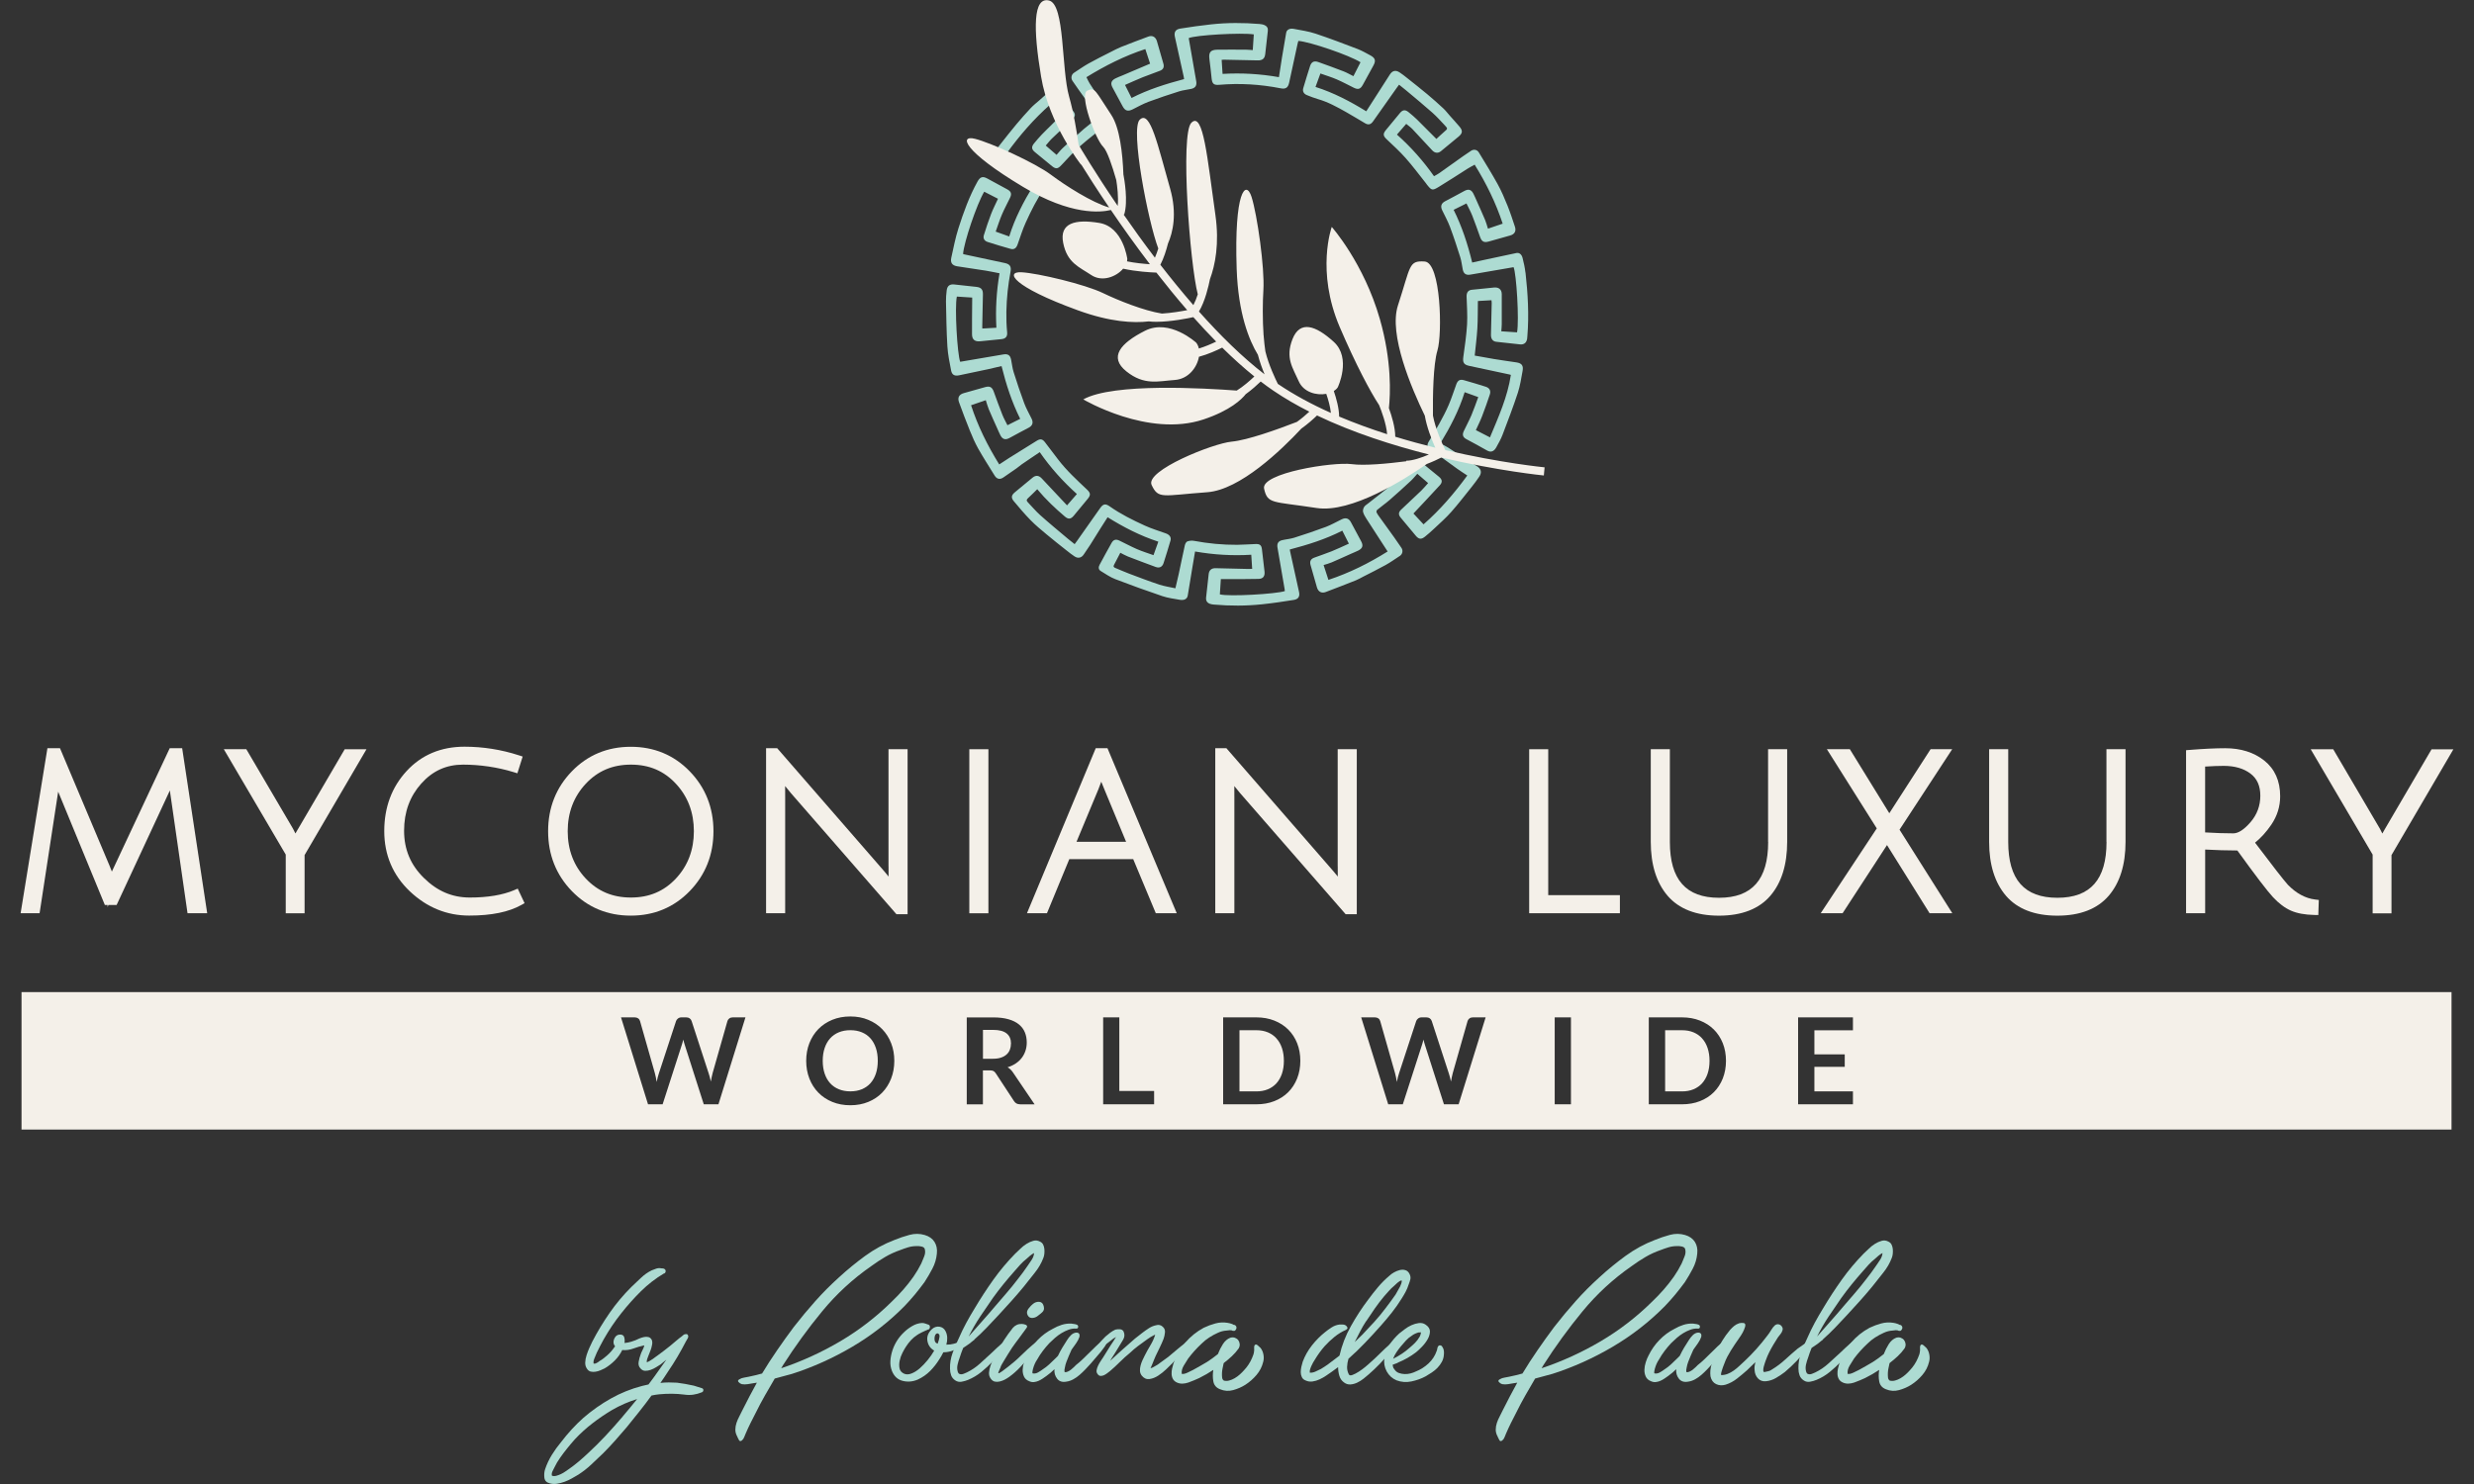 <?xml version="1.0" encoding="UTF-8"?>
<svg id="Objects" xmlns="http://www.w3.org/2000/svg" viewBox="0 0 600 360">
  <rect x="0" y="0" width="600" height="360" fill="#333333" stroke="none"/>
  <defs>
    <style>
      .cls-1 {
        fill: #f4f0e9;
      }

      .cls-2 {
        fill: #addbd2;
      }
    </style>
  </defs>
  <g>
    <path class="cls-2" d="m161.08,308.89c-2.04,1.2-3.92,2.65-5.62,4.33-1.7,1.68-3.3,3.47-4.78,5.35-.8,1-1.55,2.02-2.25,3.07-.7,1.04-1.37,2.13-2.01,3.25-.32.56-.61,1.1-.87,1.62-.26.52-.53,1.06-.81,1.62-.12.32-.3.75-.54,1.29s-.32.99-.24,1.35c.2.08.46.03.78-.15.32-.18.54-.33.66-.45.36-.2.69-.42.99-.66.3-.24.59-.48.87-.72.72-.64,1.3-1.3,1.74-1.98l.18-.18c-.2-.28-.32-.52-.36-.72-.08-.44,0-.9.27-1.38.26-.48.65-.74,1.17-.78.6-.04.97.16,1.11.6.14.44.17.92.09,1.44.52-.04,1.05-.14,1.59-.3.54-.16.89-.28,1.05-.36.24-.12.55-.26.93-.42.38-.16.76-.28,1.14-.36.38-.08.74-.08,1.08,0,.34.08.61.3.81.66.16.4.18.84.06,1.32-.08.44-.19.84-.33,1.2-.14.36-.29.74-.45,1.14-.08.24-.19.53-.33.87-.14.34-.19.65-.15.93.16-.04.38-.14.66-.3.28-.16.55-.33.81-.51.26-.18.49-.35.69-.51.2-.16.34-.26.42-.3.52-.36,1.03-.74,1.53-1.14.5-.4,1.01-.8,1.53-1.2l2.22-1.86c.2-.12.39-.26.57-.42.18-.16.37-.32.57-.48.2-.08.4-.12.6-.12s.34.12.42.36c.08.2.04.44-.12.72-.16.28-.3.52-.42.72-.64,1.24-1.32,2.48-2.04,3.7-.72,1.22-1.48,2.42-2.28,3.58-.64,1-1.26,1.92-1.86,2.77.68-.08,1.35-.12,2.01-.12s1.33.02,2.01.06c1.28.16,2.65.4,4.09.72.32.12.64.22.96.3.32.08.64.18.96.3.28.08.41.25.39.51-.02.26-.15.43-.39.51-.68.28-1.37.47-2.07.57-.7.1-1.45.09-2.25-.03-1.88-.24-3.89-.26-6.01-.06-.32.04-.63.08-.93.12-.3.04-.61.1-.93.18-.96,1.32-1.94,2.62-2.95,3.88-1,1.26-2.02,2.54-3.07,3.82-.92,1.08-1.85,2.15-2.8,3.22-.94,1.06-1.91,2.09-2.92,3.1-.96.92-1.92,1.83-2.89,2.74s-2,1.71-3.13,2.44c-.48.28-1,.58-1.56.9-.56.32-1.14.59-1.74.81-.6.22-1.21.38-1.83.48-.62.1-1.21.07-1.77-.09-.8-.2-1.24-.67-1.32-1.41-.08-.74-.02-1.41.18-2.01.4-1.2.94-2.36,1.62-3.46.68-1.1,1.42-2.13,2.23-3.1,1.68-2.21,3.49-4.17,5.41-5.89,2.08-1.8,4.32-3.38,6.71-4.72,2.38-1.34,4.9-2.35,7.55-3.04l1.56-.36,1.38-1.86,2.95-4.15-1.38,1.14c-.32.2-.69.43-1.11.69-.42.26-.85.47-1.29.63-.44.16-.88.24-1.32.24s-.82-.18-1.14-.54c-.44-.44-.6-.99-.48-1.65s.28-1.25.48-1.77c.08-.28.23-.63.45-1.05.22-.42.37-.81.45-1.17-.92.2-1.81.46-2.68.78-.86.32-1.75.44-2.68.36-.44.92-1.04,1.76-1.8,2.53-.76.76-1.58,1.4-2.47,1.92-.32.16-.67.32-1.05.48-.38.16-.77.27-1.17.33-.4.06-.78.05-1.14-.03-.36-.08-.66-.3-.9-.66-.32-.44-.47-.95-.45-1.53.02-.58.13-1.18.33-1.8.2-.62.43-1.22.69-1.8.26-.58.49-1.07.69-1.47,1.24-2.41,2.65-4.73,4.21-6.98,1.56-2.25,3.31-4.33,5.23-6.25.72-.68,1.5-1.42,2.34-2.22.84-.8,1.72-1.42,2.65-1.86.36-.16.73-.3,1.11-.42.38-.12.79-.14,1.23-.06.12,0,.25,0,.39.03.14.02.27.07.39.15.2.16.28.36.24.6-.04.24-.16.4-.36.48Zm-10.04,34.7c.56-.68,1.14-1.37,1.74-2.07.6-.7,1.18-1.41,1.74-2.13-2.09.64-4.11,1.52-6.07,2.65-1.68,1-3.28,2.09-4.78,3.25-1.5,1.16-2.92,2.44-4.24,3.85-.64.72-1.26,1.45-1.86,2.2-.6.74-1.18,1.51-1.74,2.31-.52.72-1,1.54-1.44,2.47-.12.2-.26.48-.42.84-.16.36-.2.7-.12,1.02.32.12.67.13,1.05.03.38-.1.76-.24,1.14-.42.38-.18.74-.39,1.08-.63.34-.24.63-.44.87-.6.8-.56,1.58-1.16,2.34-1.8.76-.64,1.5-1.3,2.22-1.98,1.52-1.4,2.98-2.85,4.36-4.33,1.38-1.48,2.76-3.03,4.12-4.63Z"/>
    <path class="cls-2" d="m178.82,348.52c-.32-.56-.48-1.12-.48-1.68s.09-1.11.27-1.65.41-1.07.69-1.59c.28-.52.54-1.04.78-1.56.56-1.12,1.13-2.23,1.71-3.34.58-1.1,1.17-2.19,1.77-3.28l-.78.12c-.48.08-.96.16-1.44.24-.48.08-.96.08-1.44,0-.28-.08-.54-.25-.78-.51-.24-.26-.16-.49.24-.69.32-.2.69-.33,1.11-.39.42-.06.79-.13,1.11-.21.56-.12,1.1-.24,1.62-.36.52-.12,1.06-.26,1.62-.42,1.16-1.92,2.38-3.82,3.67-5.68,1.28-1.86,2.62-3.74,4.03-5.62,1.68-2.16,3.42-4.25,5.2-6.25,1.78-2,3.7-3.93,5.74-5.77,2-1.84,4.12-3.58,6.34-5.2,2.23-1.62,4.6-2.92,7.13-3.88,1.16-.48,2.38-.89,3.64-1.23,1.26-.34,2.5-.33,3.7.03,1.08.32,1.87.88,2.37,1.68.5.8.69,1.74.57,2.83-.12,1.28-.48,2.5-1.08,3.64-.6,1.14-1.24,2.24-1.92,3.28-.76,1.04-1.54,2.04-2.34,3.01-.8.96-1.64,1.9-2.53,2.83-3.77,3.81-7.98,7.09-12.63,9.83-4.65,2.75-9.52,4.94-14.61,6.58l-4.21,1.14c-.8,1.36-1.59,2.73-2.37,4.09-.78,1.36-1.51,2.75-2.2,4.15-.44.84-.87,1.68-1.29,2.53s-.81,1.68-1.17,2.53c-.12.24-.24.53-.36.87-.12.34-.3.61-.54.81-.32.28-.57.26-.75-.06-.18-.32-.31-.58-.39-.78Zm11.06-17.32c-.12.16-.26.4-.42.72,5.01-1.68,9.79-3.87,14.34-6.55,4.55-2.69,8.73-5.91,12.54-9.68.96-.92,1.87-1.87,2.74-2.86.86-.98,1.67-2.01,2.44-3.1.36-.52.7-1.05,1.02-1.59.32-.54.62-1.09.9-1.65.2-.48.43-1.04.69-1.68.26-.64.31-1.24.15-1.8-.08-.32-.36-.53-.84-.63-.48-.1-.88-.13-1.2-.09-.68,0-1.35.1-2.02.3-.66.2-1.29.42-1.89.66-1.28.44-2.51,1-3.67,1.68-1.16.68-2.29,1.42-3.37,2.22-4.45,3.09-8.41,6.73-11.88,10.94-3.47,4.21-6.64,8.58-9.53,13.11Z"/>
    <path class="cls-2" d="m224.94,322.6s-.19.06-.45.18c-.26.12-.54.25-.84.39-.3.14-.57.28-.81.42-.24.14-.38.23-.42.27-.56.36-1.06.78-1.5,1.26-.44.48-.84,1-1.2,1.56-.24.36-.52.85-.84,1.47-.32.62-.55,1.26-.69,1.93-.14.66-.15,1.28-.03,1.86.12.58.48,1.01,1.08,1.29.52.24,1.12.23,1.8-.03.68-.26,1.35-.68,2.02-1.26.66-.58,1.3-1.25,1.92-2.01.62-.76,1.15-1.52,1.59-2.29-.92-.52-1.47-1.3-1.65-2.34-.18-1.04.17-1.98,1.05-2.83.56-.52,1.18-.73,1.86-.63.68.1,1.18.47,1.5,1.11.24.48.37,1,.39,1.56.02.56-.05,1.12-.21,1.68h.18c.56,0,1.1-.07,1.62-.21.52-.14,1.04-.31,1.56-.51.08-.04.19-.1.33-.18.14-.08.27-.12.39-.12.28-.12.39-.05.33.21-.06.26-.13.43-.21.51-.64.68-1.39,1.21-2.25,1.59s-1.75.57-2.68.57c-.16.32-.32.62-.48.9-.16.28-.32.54-.48.78-.64,1.04-1.39,1.99-2.25,2.86-.86.86-1.85,1.55-2.98,2.07-1.2.52-2.42.63-3.64.33-1.22-.3-2.09-1.09-2.62-2.38-.32-.8-.45-1.63-.39-2.5.06-.86.23-1.71.51-2.56.28-.84.66-1.63,1.14-2.38.48-.74,1.02-1.39,1.62-1.95.56-.56,1.23-1.07,2.01-1.53.78-.46,1.57-.71,2.38-.75.28,0,.53.04.75.12.22.08.45.16.69.24.36.08.52.31.48.69s-.24.57-.6.57Zm1.86,2.89c.08.2.28.36.6.48.24-.64.39-1.19.45-1.65.06-.46-.09-.75-.45-.87-.2,0-.36.08-.48.24-.12.16-.2.36-.24.6-.04.24-.05.47-.03.69.02.22.07.39.15.51Z"/>
    <path class="cls-2" d="m236.36,324.95c-.88.76-1.8,1.44-2.77,2.04-.16.4-.31.79-.45,1.17-.14.38-.27.77-.39,1.17-.2.52-.37,1.08-.51,1.68-.14.6-.13,1.18.03,1.74.08.28.21.46.39.54.18.08.37.11.57.09.2-.02.41-.08.63-.18.22-.1.43-.19.63-.27,1.16-.56,2.22-1.28,3.19-2.16.96-.88,1.9-1.74,2.83-2.59.4-.4.8-.78,1.2-1.14.4-.36.8-.72,1.2-1.08.08-.04.21-.14.39-.3.18-.16.35-.28.51-.36.16-.08.29-.11.39-.09.1.02.13.17.09.45-.08.32-.25.66-.51,1.02-.26.36-.49.66-.69.9-.72.96-1.5,1.86-2.35,2.71-.84.88-1.75,1.72-2.74,2.53-.98.8-2.06,1.44-3.22,1.92-.48.2-1,.35-1.56.45-.56.1-1.08,0-1.56-.33-.48-.32-.81-.73-.99-1.23s-.27-1.03-.27-1.59c-.04-1.28.17-2.56.63-3.85.46-1.28.97-2.48,1.53-3.61.56-1.28,1.16-2.52,1.8-3.7.64-1.18,1.32-2.35,2.04-3.52,1.4-2.36,2.91-4.67,4.51-6.92,1.6-2.24,3.37-4.35,5.29-6.31.36-.32.77-.71,1.23-1.17s.96-.86,1.5-1.2c.54-.34,1.09-.59,1.65-.75.56-.16,1.1-.1,1.62.18.36.16.62.4.78.72.16.32.26.67.3,1.05.04.38.04.77,0,1.17-.04.4-.12.74-.24,1.02-.48,1.28-1.18,2.49-2.11,3.64-.92,1.14-1.8,2.25-2.65,3.34-.96,1.16-1.94,2.31-2.95,3.43-1,1.12-2.02,2.25-3.07,3.37-.96,1.04-1.93,2.07-2.92,3.1-.98,1.02-1.99,1.99-3.04,2.92Zm4.45-10.1c-1.04,1.48-2.07,3-3.1,4.54-1.02,1.54-1.95,3.16-2.8,4.84,1.04-1.2,2.09-2.39,3.16-3.58,1.06-1.18,2.11-2.39,3.16-3.64.92-1.08,1.85-2.16,2.8-3.25.94-1.08,1.85-2.21,2.74-3.37.44-.56.87-1.12,1.29-1.68.42-.56.83-1.14,1.23-1.74.28-.4.59-.86.93-1.38.34-.52.53-1.06.57-1.62-.32.16-.65.38-.99.66-.34.28-.61.52-.81.72-.56.44-1.07.91-1.53,1.41-.46.5-.93,1.03-1.41,1.59-.92,1.04-1.82,2.1-2.71,3.19s-1.72,2.19-2.53,3.31Z"/>
    <path class="cls-2" d="m248.93,322.18c-.56.8-1.14,1.59-1.74,2.38s-1.18,1.57-1.74,2.38c-.32.52-.65,1.04-.99,1.56-.34.52-.67,1.06-.99,1.62-.16.28-.32.55-.48.81-.16.26-.28.53-.36.81-.08.2-.18.43-.3.69-.12.26-.2.49-.24.69.16.04.47-.11.93-.45.46-.34.96-.72,1.5-1.14s1.03-.82,1.47-1.2c.44-.38.7-.61.78-.69.8-.76,1.6-1.52,2.41-2.29.8-.76,1.66-1.46,2.58-2.1.16-.16.34-.16.54,0,.08.16.08.3,0,.42s-.16.24-.24.36c-.32.44-.65.89-.99,1.35-.34.46-.71.93-1.11,1.41-.76.92-1.58,1.85-2.47,2.8s-1.82,1.77-2.83,2.49c-.28.2-.61.4-.99.6-.38.2-.78.35-1.2.45s-.82.11-1.2.03c-.38-.08-.71-.32-.99-.72-.32-.44-.46-.93-.42-1.47.04-.54.16-1.1.36-1.68.2-.58.44-1.13.72-1.65.28-.52.52-.98.72-1.38,1.12-2.16,2.44-4.21,3.97-6.13.6-.68,1.34-1,2.22-.96.12,0,.27.02.45.06.18.04.34.09.48.15.14.06.24.16.3.3.06.14,0,.31-.15.51Zm.18-3.43c-.12-.44,0-.9.39-1.38s.73-.84,1.05-1.08c.44-.36.94-.52,1.5-.48.56.04.92.4,1.08,1.08.16.6.04,1.08-.36,1.44-.4.36-.82.7-1.26,1.02-.44.28-.9.4-1.38.36-.48-.04-.82-.36-1.02-.96Z"/>
    <path class="cls-2" d="m260.96,322.3c-.6-.04-1.2.05-1.8.27-.6.22-1.18.5-1.74.84-.56.34-1.09.73-1.59,1.17-.5.44-.95.86-1.35,1.26-.56.6-1.09,1.23-1.59,1.89-.5.66-.95,1.35-1.35,2.07-.44.64-.78,1.4-1.02,2.29-.04.08-.08.27-.12.57-.04.3-.02.47.06.51.44.08.87,0,1.29-.24s.79-.48,1.11-.72c.56-.36,1.08-.76,1.56-1.2.48-.44.94-.88,1.38-1.32l.78-.78c.32-.68.67-1.34,1.05-1.98.38-.64.77-1.26,1.17-1.86.24-.4.55-.79.93-1.17.38-.38.81-.59,1.29-.63.64,0,.9.34.78,1.02-.2.56-.47,1.08-.81,1.56-.34.48-.71,1-1.11,1.56l-.66,1.5c-.2.48-.39.95-.57,1.41-.18.46-.31.93-.39,1.41-.12.4-.14.78-.06,1.14.2.04.44,0,.72-.12.28-.12.55-.28.81-.48.26-.2.5-.41.72-.63.22-.22.39-.39.51-.51.56-.44,1.08-.89,1.56-1.35.48-.46.96-.93,1.44-1.41.44-.4.85-.8,1.23-1.2.38-.4.79-.78,1.23-1.14.12-.08.27-.19.45-.33.18-.14.37-.26.57-.36s.38-.13.54-.09c.16.04.26.18.3.42.04.32-.13.72-.51,1.2-.38.48-.65.84-.81,1.08l-2.53,2.95c-.36.4-.76.83-1.2,1.29-.44.46-.9.9-1.38,1.32-.48.42-.99.78-1.53,1.08-.54.3-1.09.49-1.65.57-1,.2-1.76-.03-2.28-.69-.52-.66-.74-1.43-.66-2.32-.56.56-1.2,1.1-1.92,1.62-.28.2-.58.41-.9.63-.32.22-.66.41-1.02.57-.36.16-.73.26-1.11.3-.38.04-.75-.02-1.11-.18-.64-.24-1.08-.62-1.32-1.14-.24-.52-.35-1.08-.33-1.68.02-.6.13-1.21.33-1.83.2-.62.42-1.15.66-1.59.68-1.4,1.56-2.67,2.65-3.79,1.08-1.12,2.3-2.02,3.67-2.71.68-.4,1.4-.72,2.16-.96.76-.24,1.54-.34,2.34-.3.2.04.41.07.63.09.22.02.43.07.63.15.28.08.41.27.39.57-.02.3-.19.43-.51.39Z"/>
    <path class="cls-2" d="m264.56,328.43c.52-.76,1.07-1.48,1.65-2.16.58-.68,1.21-1.36,1.89-2.04.36-.32.74-.63,1.14-.93.4-.3.82-.55,1.26-.75.32-.08.68-.11,1.08-.09.4.02.7.19.9.51.32.68.29,1.35-.09,2.01-.38.66-.75,1.27-1.11,1.83-.32.52-.62,1.01-.9,1.47-.28.46-.58.93-.9,1.41-.04.08-.08.15-.12.21-.04.06-.08.13-.12.21l.72-.66c.6-.56,1.19-1.1,1.77-1.62.58-.52,1.17-1.04,1.77-1.56.56-.52,1.14-1.03,1.74-1.53.6-.5,1.2-.97,1.8-1.41.52-.4,1.06-.78,1.62-1.14.56-.36,1.16-.6,1.8-.72.24-.08.5-.09.78-.03.28.06.52.19.72.39.44.36.63.83.57,1.41-.06.58-.17,1.09-.33,1.53-.28.72-.59,1.42-.93,2.11-.34.68-.67,1.36-.99,2.04-.12.32-.26.65-.42.99-.16.34-.3.69-.42,1.05l-.42.96c.32-.08.62-.21.9-.39.28-.18.54-.33.78-.45.44-.32.88-.64,1.32-.96.44-.32.88-.64,1.32-.96.68-.56,1.37-1.14,2.07-1.74.7-.6,1.43-1.18,2.2-1.74.04-.04.12-.11.24-.21s.24-.18.36-.24c.12-.06.23-.08.33-.06.1.02.15.13.15.33,0,.16-.09.33-.27.51-.18.18-.31.33-.39.45-1.2,1.48-2.43,2.89-3.67,4.21-.36.36-.85.84-1.47,1.44-.62.6-1.28,1.13-1.98,1.59-.7.46-1.41.74-2.13.84-.72.1-1.34-.17-1.86-.81-.28-.36-.43-.75-.45-1.17s.03-.86.15-1.32c.12-.46.28-.9.48-1.32.2-.42.38-.79.54-1.11.4-.8.85-1.61,1.35-2.44.5-.82.89-1.67,1.17-2.56-.08,0-.13.01-.15.03-.02.02-.05.03-.09.03-.32.16-.61.32-.87.48-.26.16-.53.34-.81.54l-2.22,1.62c-.36.28-.7.55-1.02.81-.32.26-.64.55-.96.87-.84.68-1.65,1.41-2.44,2.2-.78.78-1.59,1.53-2.44,2.25-.16.12-.37.28-.63.48-.26.2-.52.36-.78.48-.26.12-.53.18-.81.18s-.52-.14-.72-.42c-.24-.28-.33-.6-.27-.96.06-.36.18-.73.36-1.11.18-.38.39-.75.63-1.11.24-.36.44-.66.6-.9l1.8-2.89c.2-.32.42-.65.66-.99.24-.34.46-.69.66-1.05-.04.04-.08.06-.12.06-.04,0-.06.02-.06.06-.2.08-.39.19-.57.33-.18.14-.37.29-.57.45-.72.52-1.42,1.1-2.11,1.74-.32.28-.63.56-.93.84s-.63.54-.99.78c0,.04-.04.09-.12.15-.08.06-.14.11-.18.15-.16.08-.3.06-.42-.06s-.14-.26-.06-.42Z"/>
    <path class="cls-2" d="m298.96,322.84c-.16-.12-.4-.17-.72-.15-.32.02-.58.05-.78.09-.72.04-1.42.22-2.1.54-.72.32-1.42.7-2.1,1.14-.68.44-1.3.94-1.86,1.5-.6.56-1.17,1.14-1.71,1.74-.54.6-1.05,1.22-1.53,1.86-.32.48-.68,1.06-1.08,1.74-.4.68-.56,1.34-.48,1.98.36.08.83-.02,1.41-.3.58-.28,1.03-.5,1.35-.66.6-.32,1.17-.64,1.71-.96s1.09-.64,1.65-.96c.88-.56,1.76-1.2,2.65-1.92.32-.84.72-1.64,1.2-2.4.48-.76,1.08-1.28,1.8-1.56.4-.12.77-.12,1.11,0,.34.12.61.31.81.57.2.26.32.57.36.93.04.36-.04.72-.24,1.08-.48.68-1.03,1.31-1.65,1.89s-1.27,1.13-1.95,1.65c-.08.16-.12.3-.12.42-.04.2-.1.48-.18.84-.08.36-.13.74-.15,1.14-.02.4-.01.77.03,1.11.04.34.16.57.36.69v.06c.44.12.89.12,1.35,0,.46-.12.91-.31,1.35-.57.44-.26.85-.56,1.23-.9.38-.34.71-.67.99-.99.84-.88,1.5-1.88,1.98-3.01.28-.6.44-1.12.48-1.56.04-.2.05-.45.03-.75-.02-.3,0-.55.09-.75.2-.28.46-.28.78,0,.32.28.54.48.66.6.36.44.6.98.72,1.62.12.64.1,1.24-.06,1.8-.28,1.16-.82,2.22-1.62,3.16-.8.94-1.7,1.73-2.71,2.38-.88.56-1.86.99-2.95,1.29s-2.14.23-3.19-.21c-.92-.36-1.46-1-1.62-1.92-.16-.92-.16-1.84,0-2.77-1.08.72-2.22,1.38-3.43,1.98-.36.16-.77.34-1.23.54-.46.2-.92.38-1.38.54-.46.16-.93.25-1.41.27-.48.02-.94-.07-1.38-.27-.44-.2-.76-.48-.96-.84-.2-.36-.31-.76-.33-1.2-.02-.44.02-.89.12-1.35.1-.46.21-.87.33-1.23.6-1.84,1.54-3.52,2.83-5.02s2.79-2.72,4.51-3.64c.92-.44,1.86-.79,2.83-1.05.96-.26,1.94-.31,2.95-.15.2.04.39.08.57.12.18.04.37.1.57.18.04.04.13.09.27.15.14.06.21.07.21.03.24.08.4.21.48.39.08.18.09.36.03.54-.06.18-.16.33-.3.45-.14.12-.33.14-.57.06Zm-12.51,10.4s.06.01.06.03c0,.02.02.03.06.03l-.06-.06h-.06Z"/>
    <path class="cls-2" d="m326.44,322.6c-1,.44-1.93,1.01-2.8,1.71-.86.7-1.65,1.45-2.38,2.25-.88,1-1.68,2.11-2.4,3.31-.12.16-.25.37-.39.63-.14.26-.28.54-.42.84-.14.3-.25.59-.33.87-.08.28-.1.54-.06.78.44.04.9-.05,1.38-.27.48-.22.92-.43,1.32-.63.6-.36,1.19-.75,1.77-1.17s1.15-.85,1.71-1.29l1.02-.78c.56-2.48,1.48-4.87,2.77-7.16,1.28-2.29,2.67-4.41,4.15-6.37.76-1.04,1.56-2.06,2.41-3.07s1.76-1.92,2.77-2.77c.28-.28.65-.55,1.11-.81.46-.26.93-.45,1.41-.57.48-.12.94-.11,1.38.03.44.14.78.47,1.02.99.2.44.25.86.15,1.26-.1.4-.23.8-.39,1.2-.2.64-.45,1.24-.75,1.8-.3.56-.63,1.12-.99,1.68-.72,1.16-1.5,2.28-2.34,3.34-.84,1.06-1.72,2.11-2.65,3.16-1.24,1.4-2.52,2.79-3.82,4.15-1.3,1.36-2.66,2.67-4.06,3.91-.2.68-.31,1.33-.33,1.95-.02.62.11,1.21.39,1.77.12.32.42.39.9.21.48-.18,1-.45,1.56-.81.56-.36,1.08-.74,1.56-1.14.48-.4.78-.66.9-.78.92-.8,1.8-1.62,2.65-2.47s1.72-1.66,2.65-2.47c.04-.04.15-.13.33-.27.18-.14.35-.25.51-.33.16-.08.29-.11.39-.09.1.02.13.17.09.45,0,.16-.07.33-.21.51s-.25.35-.33.51c-.2.24-.38.49-.54.75-.16.26-.34.51-.54.75-1.52,1.88-3.21,3.63-5.05,5.23-.36.32-.78.67-1.26,1.05-.48.38-.99.7-1.53.96-.54.26-1.09.41-1.65.45-.56.04-1.08-.12-1.56-.48-.56-.4-.94-.94-1.14-1.62-.2-.68-.3-1.38-.3-2.1l-1.56,1.14c-.4.28-.85.59-1.35.93-.5.34-1.03.64-1.59.9-.56.26-1.13.43-1.71.51-.58.08-1.13,0-1.65-.24-.44-.16-.75-.43-.93-.81-.18-.38-.27-.78-.27-1.2s.05-.86.15-1.32c.1-.46.21-.87.33-1.23.52-1.4,1.26-2.71,2.22-3.94.96-1.22,2.02-2.3,3.19-3.22.48-.4,1.02-.79,1.62-1.17.6-.38,1.24-.61,1.92-.69h.66c.24,0,.46.04.66.12.24.12.42.3.54.54.12.24.02.44-.3.6Zm4.87-2.1c-.52.8-1,1.62-1.44,2.47s-.88,1.7-1.32,2.59l1.86-1.8c1-1.04,1.97-2.08,2.92-3.13.94-1.04,1.83-2.12,2.68-3.25.44-.56.86-1.12,1.26-1.68.4-.56.8-1.12,1.2-1.68l1.08-1.92c.08-.16.18-.41.3-.75.12-.34.14-.59.06-.75-.32.08-.66.28-1.02.6-.36.32-.64.58-.84.78-.44.36-.85.76-1.23,1.2-.38.44-.77.88-1.17,1.32-.8.96-1.55,1.94-2.25,2.95-.7,1-1.39,2.02-2.07,3.07Z"/>
    <path class="cls-2" d="m339,330.6c-.2.08-.41.16-.63.24-.22.08-.43.16-.63.24.04.2.08.39.12.57.04.18.14.35.3.51.28.44.64.74,1.08.9.44.16.9.25,1.38.27.48.02.96-.03,1.44-.15.48-.12.92-.28,1.32-.48,1.12-.44,2.14-1.09,3.07-1.95.92-.86,1.58-1.87,1.98-3.04.08-.2.13-.39.15-.57.02-.18.07-.33.15-.45.12-.24.3-.35.54-.33.24.02.42.15.54.39.2.28.32.59.36.93.04.34.04.67,0,.99-.04.6-.2,1.16-.48,1.68-.28.52-.63,1-1.05,1.44s-.89.83-1.41,1.17c-.52.34-1.02.65-1.5.93-1.04.56-2.19.97-3.43,1.23-1.24.26-2.45.17-3.61-.27-1.04-.44-1.83-1.16-2.38-2.16-.54-1-.73-2.06-.57-3.19.12-1.16.53-2.25,1.23-3.28.7-1.02,1.49-1.93,2.38-2.74.36-.28.8-.62,1.32-1.02.52-.4,1.07-.73,1.65-.99.58-.26,1.17-.43,1.77-.51.6-.08,1.14.04,1.62.36.72.48,1.08,1.03,1.08,1.65s-.18,1.25-.54,1.89c-.36.64-.82,1.25-1.38,1.83-.56.58-1.04,1.03-1.44,1.35-.68.52-1.39.99-2.13,1.41-.74.42-1.51.79-2.31,1.11Zm.72-3.97c-.36.44-.71.91-1.05,1.41-.34.5-.61,1.03-.81,1.59,1.52-.76,2.85-1.64,3.97-2.65.48-.4.93-.81,1.35-1.23s.79-.91,1.11-1.47c.08-.12.16-.32.24-.6.08-.28.1-.44.06-.48h-.06s-.13.05-.27.03c-.14-.02-.25,0-.33.03-.64.2-1.16.46-1.56.78-.52.32-.99.71-1.41,1.17-.42.46-.83.93-1.23,1.41Z"/>
    <path class="cls-2" d="m363.23,348.52c-.32-.56-.48-1.12-.48-1.68s.09-1.11.27-1.65.41-1.07.69-1.59c.28-.52.54-1.04.78-1.56.56-1.12,1.13-2.23,1.71-3.34.58-1.1,1.17-2.19,1.77-3.28l-.78.12c-.48.08-.96.16-1.44.24-.48.08-.96.08-1.44,0-.28-.08-.54-.25-.78-.51-.24-.26-.16-.49.24-.69.32-.2.69-.33,1.11-.39.42-.06.79-.13,1.11-.21.56-.12,1.1-.24,1.62-.36.52-.12,1.06-.26,1.62-.42,1.16-1.92,2.38-3.82,3.67-5.68,1.28-1.86,2.62-3.74,4.03-5.62,1.68-2.16,3.42-4.25,5.2-6.25,1.78-2,3.7-3.93,5.74-5.77,2-1.84,4.12-3.58,6.34-5.2,2.23-1.62,4.6-2.92,7.13-3.88,1.16-.48,2.38-.89,3.64-1.23,1.26-.34,2.5-.33,3.7.03,1.08.32,1.87.88,2.37,1.68.5.8.69,1.74.57,2.83-.12,1.28-.48,2.5-1.08,3.64-.6,1.14-1.24,2.24-1.92,3.28-.76,1.04-1.54,2.04-2.34,3.01-.8.96-1.64,1.9-2.53,2.83-3.77,3.81-7.98,7.09-12.63,9.83-4.65,2.75-9.52,4.94-14.61,6.58l-4.21,1.14c-.8,1.36-1.59,2.73-2.37,4.09-.78,1.36-1.51,2.75-2.2,4.15-.44.84-.87,1.68-1.29,2.53s-.81,1.68-1.17,2.53c-.12.24-.24.53-.36.87-.12.34-.3.61-.54.81-.32.28-.57.26-.75-.06-.18-.32-.31-.58-.39-.78Zm11.06-17.32c-.12.16-.26.4-.42.72,5.01-1.68,9.79-3.87,14.34-6.55,4.55-2.69,8.73-5.91,12.54-9.68.96-.92,1.87-1.87,2.74-2.86.86-.98,1.67-2.01,2.44-3.1.36-.52.7-1.05,1.02-1.59.32-.54.62-1.09.9-1.65.2-.48.43-1.04.69-1.68.26-.64.31-1.24.15-1.8-.08-.32-.36-.53-.84-.63-.48-.1-.88-.13-1.2-.09-.68,0-1.35.1-2.02.3-.66.2-1.29.42-1.89.66-1.28.44-2.51,1-3.67,1.68-1.16.68-2.29,1.42-3.37,2.22-4.45,3.09-8.41,6.73-11.88,10.94-3.47,4.21-6.64,8.58-9.53,13.11Z"/>
    <path class="cls-2" d="m411.76,322.3c-.6-.04-1.2.05-1.8.27-.6.22-1.18.5-1.74.84-.56.34-1.09.73-1.59,1.17-.5.44-.95.86-1.35,1.26-.56.6-1.09,1.23-1.59,1.89-.5.66-.95,1.35-1.35,2.07-.44.64-.78,1.4-1.02,2.29-.04.08-.08.27-.12.57-.04.3-.02.47.06.51.44.08.87,0,1.29-.24.42-.24.79-.48,1.11-.72.56-.36,1.08-.76,1.56-1.2.48-.44.94-.88,1.38-1.32l.78-.78c.32-.68.67-1.34,1.05-1.98.38-.64.77-1.26,1.17-1.86.24-.4.55-.79.93-1.17s.81-.59,1.29-.63c.64,0,.9.34.78,1.02-.2.56-.47,1.08-.81,1.56-.34.48-.71,1-1.11,1.56l-.66,1.5c-.2.48-.39.95-.57,1.41-.18.46-.31.93-.39,1.41-.12.4-.14.78-.06,1.14.2.04.44,0,.72-.12.28-.12.55-.28.81-.48.26-.2.5-.41.72-.63.22-.22.39-.39.51-.51.56-.44,1.08-.89,1.56-1.35.48-.46.96-.93,1.44-1.41.44-.4.85-.8,1.23-1.2.38-.4.79-.78,1.23-1.14.12-.08.27-.19.45-.33.18-.14.37-.26.57-.36.2-.1.38-.13.54-.09.16.04.26.18.3.42.04.32-.13.72-.51,1.2-.38.48-.65.84-.81,1.08l-2.53,2.95c-.36.4-.76.83-1.2,1.29-.44.46-.9.9-1.38,1.32-.48.42-.99.78-1.53,1.08-.54.3-1.09.49-1.65.57-1,.2-1.76-.03-2.29-.69-.52-.66-.74-1.43-.66-2.32-.56.56-1.2,1.1-1.92,1.62-.28.2-.58.41-.9.63-.32.22-.66.41-1.02.57-.36.16-.73.26-1.11.3-.38.04-.75-.02-1.11-.18-.64-.24-1.08-.62-1.32-1.14-.24-.52-.35-1.08-.33-1.68.02-.6.13-1.21.33-1.83.2-.62.42-1.15.66-1.59.68-1.4,1.56-2.67,2.65-3.79,1.08-1.12,2.3-2.02,3.67-2.71.68-.4,1.4-.72,2.16-.96.76-.24,1.54-.34,2.34-.3.2.04.41.07.63.09.22.02.43.07.63.15.28.08.41.27.39.57-.02.3-.19.43-.51.39Z"/>
    <path class="cls-2" d="m423.24,321.82c-.16.52-.36,1-.6,1.44-.24.44-.52.88-.84,1.32-.36.52-.71,1.03-1.05,1.53s-.67,1.01-.99,1.53c-.32.52-.61,1.03-.87,1.53-.26.5-.49,1.03-.69,1.59-.12.32-.24.63-.36.93-.12.3-.22.61-.3.93-.04.08-.08.23-.12.45-.04.22-.04.39,0,.51.56,0,1.09-.1,1.59-.3s.99-.47,1.47-.81c.48-.34.94-.72,1.38-1.14.44-.42.86-.81,1.26-1.17,1.96-1.84,3.81-3.91,5.53-6.19.32-.4.62-.84.9-1.32.28-.48.6-.88.96-1.2.24-.16.48-.23.72-.21.24.02.45.1.63.24.18.14.32.33.42.57.1.24.09.5-.03.78-.08.28-.23.55-.45.81-.22.26-.43.53-.63.81l-1.08,1.74c-.36.6-.7,1.22-1.02,1.86-.32.64-.6,1.3-.84,1.98-.04.12-.11.32-.21.6-.1.28-.19.58-.27.9-.08.32-.12.61-.12.87s.08.41.24.45c.36-.08.69-.15.99-.21.3-.06.61-.21.93-.45,1.12-.68,2.17-1.47,3.16-2.38.98-.9,1.97-1.77,2.98-2.62.52-.36,1.02-.71,1.5-1.05.48-.34,1-.65,1.56-.93.28-.04.42.02.42.18s-.07.36-.21.6c-.14.24-.31.47-.51.69-.2.22-.34.39-.42.51-.8,1.04-1.65,2.04-2.56,2.98-.9.94-1.85,1.83-2.86,2.68-.68.52-1.4,1-2.16,1.44-.76.44-1.56.7-2.4.78-.8.08-1.45-.15-1.95-.69-.5-.54-.77-1.21-.81-2.01-.04-.32-.04-.64,0-.96.04-.32.1-.64.18-.96l-1.98,1.92c-.76.68-1.57,1.36-2.44,2.04-.86.68-1.79,1.18-2.8,1.5-.84.24-1.61.19-2.31-.15-.7-.34-1.15-.97-1.35-1.89-.12-.96-.03-1.94.27-2.95.3-1,.67-1.94,1.11-2.83.84-1.96,1.96-3.79,3.37-5.47.32-.36.65-.68.99-.96.34-.28.75-.5,1.23-.66.28-.08.62-.1,1.02-.06.4.04.54.32.42.84Z"/>
    <path class="cls-2" d="m442.12,324.95c-.88.76-1.8,1.44-2.77,2.04-.16.4-.31.79-.45,1.17-.14.38-.27.77-.39,1.17-.2.52-.37,1.08-.51,1.68-.14.6-.13,1.18.03,1.74.08.28.21.46.39.54.18.08.37.11.57.09.2-.02.41-.08.63-.18.22-.1.43-.19.63-.27,1.16-.56,2.22-1.28,3.19-2.16.96-.88,1.9-1.74,2.83-2.59.4-.4.8-.78,1.2-1.14.4-.36.8-.72,1.2-1.08.08-.04.21-.14.39-.3.18-.16.35-.28.51-.36.16-.08.29-.11.39-.09.1.02.13.17.09.45-.08.32-.25.66-.51,1.02-.26.36-.49.66-.69.9-.72.96-1.5,1.86-2.35,2.71-.84.88-1.75,1.72-2.74,2.53-.98.8-2.06,1.44-3.22,1.92-.48.2-1,.35-1.56.45-.56.1-1.08,0-1.56-.33-.48-.32-.81-.73-.99-1.23s-.27-1.03-.27-1.59c-.04-1.28.17-2.56.63-3.85.46-1.28.97-2.48,1.53-3.61.56-1.28,1.16-2.52,1.8-3.7.64-1.18,1.32-2.35,2.04-3.52,1.4-2.36,2.91-4.67,4.51-6.92,1.6-2.24,3.37-4.35,5.29-6.31.36-.32.77-.71,1.23-1.17s.96-.86,1.5-1.2c.54-.34,1.09-.59,1.65-.75.56-.16,1.1-.1,1.62.18.36.16.62.4.78.72.16.32.26.67.3,1.05.04.38.04.77,0,1.17-.04.4-.12.74-.24,1.02-.48,1.28-1.18,2.49-2.11,3.64-.92,1.14-1.8,2.25-2.65,3.34-.96,1.16-1.94,2.31-2.95,3.43-1,1.12-2.02,2.25-3.07,3.37-.96,1.04-1.93,2.07-2.92,3.1-.98,1.02-1.99,1.99-3.04,2.92Zm4.45-10.1c-1.04,1.48-2.07,3-3.1,4.54-1.02,1.54-1.95,3.16-2.8,4.84,1.04-1.2,2.09-2.39,3.16-3.58,1.06-1.18,2.11-2.39,3.16-3.64.92-1.08,1.85-2.16,2.8-3.25.94-1.08,1.85-2.21,2.74-3.37.44-.56.87-1.12,1.29-1.68.42-.56.83-1.14,1.23-1.74.28-.4.59-.86.93-1.38.34-.52.53-1.06.57-1.62-.32.16-.65.38-.99.66-.34.28-.61.52-.81.72-.56.44-1.07.91-1.53,1.41-.46.5-.93,1.03-1.41,1.59-.92,1.04-1.82,2.1-2.71,3.19s-1.72,2.19-2.53,3.31Z"/>
    <path class="cls-2" d="m460.46,322.84c-.16-.12-.4-.17-.72-.15-.32.02-.58.05-.78.09-.72.04-1.42.22-2.1.54-.72.32-1.42.7-2.11,1.14-.68.44-1.3.94-1.86,1.5-.6.56-1.17,1.14-1.71,1.74-.54.6-1.05,1.22-1.53,1.86-.32.48-.68,1.06-1.08,1.74-.4.68-.56,1.34-.48,1.98.36.08.83-.02,1.41-.3.58-.28,1.03-.5,1.35-.66.6-.32,1.17-.64,1.71-.96s1.09-.64,1.65-.96c.88-.56,1.76-1.2,2.65-1.92.32-.84.72-1.64,1.2-2.4.48-.76,1.08-1.28,1.8-1.56.4-.12.77-.12,1.11,0s.61.31.81.57c.2.26.32.57.36.93.04.36-.04.72-.24,1.08-.48.68-1.03,1.31-1.65,1.89-.62.58-1.27,1.13-1.95,1.65-.08.16-.12.3-.12.42-.04.2-.1.48-.18.84-.08.36-.13.74-.15,1.14-.02.4,0,.77.03,1.11.04.34.16.57.36.69v.06c.44.12.89.12,1.35,0,.46-.12.91-.31,1.35-.57.44-.26.85-.56,1.23-.9.38-.34.71-.67.99-.99.84-.88,1.5-1.88,1.98-3.01.28-.6.44-1.12.48-1.56.04-.2.05-.45.03-.75-.02-.3,0-.55.09-.75.2-.28.46-.28.78,0,.32.28.54.48.66.6.36.44.6.98.72,1.62.12.64.1,1.24-.06,1.8-.28,1.16-.82,2.22-1.62,3.16-.8.94-1.7,1.73-2.71,2.38-.88.56-1.86.99-2.95,1.29s-2.15.23-3.19-.21c-.92-.36-1.46-1-1.62-1.92-.16-.92-.16-1.84,0-2.77-1.08.72-2.23,1.38-3.43,1.98-.36.16-.77.34-1.23.54-.46.2-.92.38-1.38.54-.46.16-.93.25-1.41.27-.48.02-.94-.07-1.38-.27-.44-.2-.76-.48-.96-.84-.2-.36-.31-.76-.33-1.2-.02-.44.02-.89.12-1.35.1-.46.21-.87.33-1.23.6-1.84,1.54-3.52,2.83-5.02,1.28-1.5,2.79-2.72,4.51-3.64.92-.44,1.86-.79,2.83-1.05.96-.26,1.94-.31,2.95-.15.2.04.39.08.57.12.18.04.37.1.57.18.04.04.13.09.27.15.14.06.21.07.21.03.24.08.4.21.48.39s.09.36.03.54c-.06.18-.16.33-.3.45-.14.12-.33.14-.57.06Zm-12.51,10.4s.06.01.06.03c0,.02.02.03.06.03l-.06-.06h-.06Z"/>
  </g>
  <g>
    <path class="cls-1" d="m41.16,181.51l-13.38,28.54c-.24.5-.46.95-.65,1.38-.16-.39-.34-.85-.55-1.39l-12.03-28.53h-3.05l-6.5,40.03h4.6l4.5-29.44s0-.04,0-.06c.02.04.04.09.06.13l11.27,27.37h.65l.02.54.18-.54h2l12.69-27.29.22-.5c0,.06.02.13.03.19l4.26,29.59h4.77l-6.07-40.03h-3.03Z"/>
    <path class="cls-1" d="m72.29,201.07c-.24.41-.45.79-.64,1.12-.16-.32-.36-.71-.6-1.18l-11.31-19.26h-5.46l15.02,25.56v14.24h4.57v-14.12l15.01-25.67h-5.28l-11.31,19.33Z"/>
    <path class="cls-1" d="m124.7,215.94c-2.82,1.19-6.44,1.79-10.76,1.79s-7.93-1.59-11.13-4.74c-3.24-3.18-4.81-6.93-4.81-11.47s1.4-8.34,4.16-11.43c2.77-3.1,6.09-4.6,10.15-4.6s8.32.61,12.25,1.82l.92.28,1.28-4.06-.92-.3c-4.28-1.39-8.72-2.09-13.19-2.09-5.7,0-10.43,1.99-14.04,5.91-3.6,3.9-5.42,8.8-5.42,14.57s2.09,10.71,6.22,14.62c4.11,3.89,8.95,5.87,14.38,5.87s9.59-.87,12.64-2.57l.79-.44-1.66-3.53-.86.36Z"/>
    <path class="cls-1" d="m152.98,181.16c-5.65,0-10.46,2-14.29,5.95-3.82,3.94-5.76,8.83-5.76,14.53s1.94,10.59,5.76,14.53c3.83,3.95,8.63,5.95,14.29,5.95s10.46-2,14.29-5.95c3.82-3.94,5.76-8.83,5.76-14.53s-1.94-10.59-5.76-14.53c-3.83-3.95-8.64-5.95-14.29-5.95Zm.03,36.57c-4.45,0-8.03-1.51-10.96-4.62-2.9-3.08-4.37-6.94-4.37-11.47s1.47-8.39,4.37-11.5c2.93-3.13,6.51-4.65,10.96-4.65s8.02,1.52,10.92,4.65c2.89,3.1,4.35,6.97,4.35,11.5s-1.46,8.38-4.35,11.47c-2.91,3.11-6.48,4.62-10.93,4.62Z"/>
    <path class="cls-1" d="m215.49,210.13c0,.95,0,1.78.01,2.51-.58-.73-1.21-1.47-1.87-2.22l-25.14-28.91h-2.7v40.03h4.63v-28.21c0-1.01,0-1.89-.01-2.64l1.4,1.71,25.6,29.38h2.7v-40.03h-4.63v28.39Z"/>
    <rect class="cls-1" x="235.08" y="181.75" width="4.63" height="39.8"/>
    <path class="cls-1" d="m265.74,181.51l-16.68,40.03h4.85l5.42-13.12h15.5l5.48,13.12h5.08l-16.8-40.03h-2.87Zm7.36,22.69h-12.02l5.28-12.67c.23-.56.47-1.2.72-1.9.23.58.5,1.23.8,1.97l5.22,12.6Z"/>
    <path class="cls-1" d="m324.43,210.13c0,.95,0,1.78.01,2.51-.59-.73-1.21-1.48-1.87-2.22l-25.14-28.91h-2.7v40.03h4.63v-28.21c0-1.01,0-1.89-.01-2.64l1.4,1.71,25.6,29.38h2.7v-40.03h-4.63v28.39Z"/>
    <polygon class="cls-1" points="375.48 181.75 370.86 181.75 370.86 221.54 392.86 221.54 392.86 217.15 375.48 217.15 375.48 181.75"/>
    <path class="cls-1" d="m428.82,204.24c0,9.12-3.9,13.55-11.92,13.55s-11.92-4.43-11.92-13.55v-22.5h-4.63v22.5c0,5.5,1.37,9.89,4.08,13.06,2.75,3.2,6.94,4.83,12.46,4.83s9.71-1.63,12.46-4.83h0c2.71-3.16,4.08-7.55,4.08-13.06v-22.5h-4.63v22.5Z"/>
    <polygon class="cls-1" points="473.45 181.75 468.21 181.75 458.2 197.28 448.63 181.75 443.06 181.75 455.16 200.96 441.56 221.54 446.87 221.54 457.64 205 467.97 221.54 473.48 221.54 460.68 201.27 473.45 181.75"/>
    <path class="cls-1" d="m510.88,204.24c0,9.12-3.9,13.55-11.92,13.55s-11.92-4.43-11.92-13.55v-22.5h-4.63v22.5c0,5.5,1.37,9.89,4.08,13.06,2.75,3.2,6.94,4.83,12.46,4.83s9.71-1.63,12.46-4.83h0c2.71-3.16,4.08-7.55,4.08-13.06v-22.5h-4.63v22.5Z"/>
    <path class="cls-1" d="m554.84,214.61c-1.01-1.12-3.68-4.55-7.94-10.19,1.45-1.18,2.77-2.64,3.94-4.36,1.43-2.1,2.15-4.42,2.15-6.9,0-3.72-1.3-6.63-3.87-8.67-2.5-1.98-5.68-2.98-9.47-2.98-2.34,0-5.23.14-8.59.41l-.89.07v39.55h4.63v-15.45c2.55.14,5.17.22,7.81.23,4.45,6.16,7.27,9.85,8.62,11.3,1.42,1.53,2.89,2.64,4.37,3.29,1.47.65,3.39,1.01,5.68,1.05l.96.02.12-3.66-.89-.11c-2.36-.28-4.6-1.5-6.63-3.59Zm-20.05-28.65c1.71-.11,3.22-.17,4.51-.17,2.68,0,4.88.64,6.52,1.9,1.59,1.22,2.36,2.97,2.36,5.35s-.78,4.57-2.39,6.42c-1.55,1.79-2.95,2.7-4.16,2.7-2.13,0-4.43-.08-6.84-.23v-15.97Z"/>
    <path class="cls-1" d="m589.72,181.75l-11.31,19.33c-.24.41-.45.79-.64,1.12-.16-.32-.36-.71-.6-1.18l-11.31-19.26h-5.46l15.02,25.56v14.24h4.57v-14.12l15.01-25.67h-5.28Z"/>
  </g>
  <path class="cls-2" d="m369.95,66.1c-.13-1.19-.4-2.36-.69-3.52-.22-.9-.82-1.34-1.5-1.2-2.7.56-5.4,1.15-8.1,1.73-.89.19-1.79.39-2.62.58-1.09-4.48-2.48-8.74-4.5-12.79,1.05-.52,2.05-1.02,3.11-1.55.48,1,1.02,1.97,1.42,2.99.67,1.7,1.27,3.44,1.89,5.16.4,1.12.94,1.41,2.06,1.1,1.74-.49,3.48-.98,5.22-1.47,1.08-.3,1.52-1.05,1.17-2.12-.57-1.72-1.13-3.44-1.8-5.11-.72-1.79-1.48-3.57-2.41-5.26-1.44-2.61-3.02-5.13-4.56-7.68-.4-.66-1.21-.81-1.86-.39-.65.43-1.29.86-1.93,1.31-1.95,1.38-3.89,2.78-5.85,4.16-.37.26-.79.46-1.22.71-2.62-3.73-5.59-7.07-8.99-10.1.78-.9,1.51-1.74,2.25-2.6.55.46,1.07.81,1.48,1.24,1.63,1.72,3.24,3.47,4.85,5.21.59.64,1.4.74,2.07.19,1.44-1.17,2.87-2.35,4.29-3.54.99-.83,1.06-1.44.24-2.42-.76-.92-1.58-1.78-2.37-2.68-.52-.58-.99-1.22-1.56-1.75-1.27-1.18-2.56-2.33-3.89-3.44-1.63-1.36-3.3-2.67-4.96-3.99-.57-.46-1.15-.91-1.76-1.31-.95-.62-1.74-.44-2.35.51-1.14,1.76-2.27,3.53-3.4,5.3-.77,1.2-1.55,2.41-2.33,3.63-3.89-2.4-7.9-4.51-12.31-5.91.4-1.1.79-2.16,1.19-3.26,1.38.49,2.69.88,3.94,1.42,1.41.61,2.77,1.35,4.15,2.03,1.05.52,1.61.35,2.18-.67.86-1.56,1.72-3.13,2.57-4.69.66-1.2.48-1.84-.75-2.5-1.02-.54-2.02-1.13-3.09-1.54-3.38-1.29-6.76-2.58-10.19-3.72-1.68-.56-3.48-.81-5.23-1.15-1.02-.2-1.75.2-1.88.93-.35,2-.69,4-1.02,6.01-.26,1.56-.48,3.13-.74,4.77-4.57-.8-9.07-1.06-13.67-.79-.08-1.16-.15-2.27-.22-3.41.26-.02.4-.05.55-.04,2.72.05,5.44.1,8.15.17,1.18.03,1.75-.41,1.87-1.56.21-1.88.41-3.75.63-5.62.08-.66-.21-1.11-.77-1.36-.39-.18-.84-.26-1.27-.29-3.89-.32-7.79-.33-11.67.09-2.52.27-5.04.63-7.54,1.03-1.17.19-1.54.88-1.29,2.01.72,3.22,1.43,6.44,2.14,9.66.05.21.07.42.09.58-4.4,1.17-8.68,2.5-12.74,4.58-.53-1.05-1.04-2.06-1.59-3.16,1.46-.64,2.85-1.28,4.28-1.86,1.4-.57,2.85-1.03,4.25-1.6.79-.32,1.01-.91.77-1.74-.52-1.81-1.03-3.62-1.56-5.42-.3-1.02-1.1-1.48-2.07-1.12-2.22.82-4.43,1.66-6.63,2.53-.86.34-1.68.79-2.51,1.21-1.8.92-3.62,1.81-5.38,2.8-1.21.68-2.35,1.49-3.52,2.25-.63.41-.81,1.29-.38,1.94.48.73.99,1.45,1.5,2.16,1.4,1.97,2.82,3.93,4.23,5.89.13.18.29.36.32.56.03.19-.02.49-.16.6-1.02.84-2.1,1.6-3.09,2.46-1.71,1.48-3.38,3.01-5.04,4.54-.57.52-1.05,1.14-1.61,1.76-.89-.77-1.73-1.49-2.62-2.26.54-.62,1-1.23,1.55-1.75,1.62-1.56,3.28-3.08,4.92-4.62.74-.7.79-1.25.14-2.04-1.2-1.47-2.42-2.93-3.65-4.38-.71-.84-1.28-.92-2.14-.24-.82.65-1.58,1.37-2.37,2.06-.7.61-1.44,1.19-2.07,1.86-1.18,1.26-2.33,2.55-3.44,3.88-1.35,1.61-2.64,3.26-3.94,4.91-.49.61-.97,1.23-1.4,1.88-.52.8-.49,1.84.05,2.21.97.67,1.94,1.31,2.94,1.94,1.42.9,2.86,1.78,4.29,2.67.7.43,1.41.85,2.14,1.29-2.41,3.96-4.52,7.98-5.88,12.39-1.13-.41-2.19-.79-3.28-1.18.52-1.44.95-2.83,1.53-4.18.58-1.37,1.31-2.68,1.95-4.03.45-.94.28-1.51-.64-2.02-1.62-.9-3.25-1.79-4.89-2.66-1.14-.61-1.74-.37-2.37.77-1.99,3.59-3.38,7.44-4.62,11.33-.74,2.32-1.2,4.74-1.73,7.12-.27,1.25.24,1.9,1.46,2.09,2.3.35,4.6.68,6.9,1.05,1.1.18,2.19.42,3.34.64-.75,4.4-1,8.76-.76,13.21-1.17.06-2.27.12-3.41.19-.01-.24-.02-.36-.02-.47.05-2.6.09-5.19.16-7.78.03-1.18-.38-1.71-1.56-1.85-1.8-.21-3.6-.4-5.41-.59-1.1-.11-1.7.36-1.82,1.49-.1.88-.19,1.76-.17,2.64.08,3.62.12,7.25.34,10.86.12,1.96.52,3.92.9,5.86.21,1.1.86,1.42,1.95,1.19,2.34-.49,4.69-.98,7.03-1.48,1.11-.24,2.21-.52,3.26-.76,1.11,4.47,2.49,8.73,4.52,12.8-1.04.52-2.03,1.02-3.09,1.55-.4-.82-.87-1.63-1.21-2.49-.74-1.86-1.42-3.75-2.1-5.63-.42-1.15-.95-1.44-2.12-1.12-1.72.48-3.43.97-5.15,1.45-1.16.32-1.58,1.09-1.16,2.23.84,2.29,1.69,4.58,2.61,6.84.6,1.49,1.25,2.98,2.03,4.38,1.26,2.23,2.65,4.38,4,6.57.53.85,1.27,1.01,2.11.44,1.07-.73,2.13-1.46,3.19-2.21.42-.29.8-.64,1.22-.94.74-.52,1.49-1.02,2.23-1.52.72-.48,1.43-.97,2.18-1.47,2.65,3.82,5.65,7.13,9.01,10.16-.79.91-1.51,1.74-2.39,2.75-2.1-2.24-4.12-4.36-6.11-6.51-.71-.76-1.43-.87-2.23-.23-1.44,1.17-2.85,2.36-4.28,3.54-.88.72-1.01,1.32-.29,2.19,1.31,1.57,2.64,3.14,4.07,4.6,1.22,1.25,2.59,2.37,3.93,3.49,1.59,1.33,3.22,2.61,4.85,3.9.61.49,1.23.97,1.88,1.4.86.57,1.7.36,2.25-.49.51-.78,1.05-1.53,1.55-2.31.85-1.34,1.67-2.7,2.52-4.04.55-.88,1.12-1.75,1.7-2.66,3.88,2.42,7.9,4.49,12.3,5.93-.38,1.07-.76,2.12-1.17,3.27-1.4-.5-2.73-.91-4-1.46-1.46-.63-2.85-1.4-4.29-2.08-.84-.4-1.43-.22-1.87.56-.99,1.77-1.97,3.54-2.92,5.33-.29.54-.3,1.14.29,1.5,1.14.69,2.26,1.48,3.5,1.96,3.78,1.45,7.6,2.83,11.44,4.13,1.36.46,2.82.63,4.24.89,1.05.19,1.77-.21,1.91-.99.38-2.27.74-4.54,1.12-6.81.21-1.29.44-2.58.66-3.92,4.56.8,9.04,1.06,13.63.79.07,1.16.15,2.27.22,3.42-.35.01-.62.04-.89.03-2.67-.06-5.34-.13-8-.19-.98-.02-1.56.49-1.66,1.46-.21,1.87-.42,3.75-.62,5.63-.09.77.2,1.28.91,1.55.31.12.66.16,1,.19,3.89.34,7.79.34,11.67-.07,2.57-.27,5.14-.65,7.69-1.06,1.14-.18,1.5-.88,1.26-1.96-.73-3.27-1.45-6.54-2.16-9.81-.03-.16-.06-.32-.08-.46,4.4-1.16,8.68-2.49,12.74-4.57.53,1.05,1.04,2.06,1.59,3.15-1.43.64-2.79,1.3-4.19,1.86-1.4.57-2.85,1.02-4.26,1.56-.83.32-1.08.92-.84,1.77.51,1.81,1.02,3.62,1.55,5.43.31,1.05,1.12,1.5,2.14,1.11,2.44-.92,4.88-1.87,7.3-2.83.61-.24,1.18-.59,1.77-.89,1.82-.94,3.66-1.83,5.45-2.83,1.19-.66,2.31-1.47,3.45-2.21.64-.42.82-1.29.39-1.93-.58-.87-1.18-1.73-1.79-2.59-1.21-1.69-2.43-3.36-3.64-5.05-.23-.32-.47-.64-.62-.99-.06-.16.02-.49.15-.6,1.01-.84,2.1-1.6,3.09-2.46,1.71-1.48,3.38-3.01,5.04-4.55.57-.52,1.05-1.14,1.61-1.75.9.77,1.74,1.5,2.62,2.26-.59.65-1.09,1.28-1.67,1.84-1.6,1.54-3.24,3.05-4.86,4.59-.68.65-.72,1.22-.14,1.93,1.22,1.49,2.45,2.97,3.7,4.44.72.84,1.31.91,2.2.2.78-.62,1.52-1.29,2.25-1.97,1.4-1.32,2.86-2.6,4.13-4.04,1.73-1.95,3.32-4.03,4.95-6.06.64-.8,1.26-1.63,1.83-2.48.69-1.02.48-1.88-.53-2.53-2.36-1.52-4.71-3.06-7.08-4.57-.57-.36-1.18-.65-1.82-.99,2.42-3.97,4.52-7.98,5.9-12.41,1.12.4,2.18.78,3.3,1.19-.57,1.52-1.06,2.98-1.66,4.39-.55,1.3-1.24,2.55-1.84,3.83-.43.91-.25,1.51.6,1.97,1.67.92,3.37,1.78,5.01,2.75.94.56,1.7.24,2.24-.72.56-1,1.13-2.01,1.54-3.08,1.29-3.38,2.58-6.76,3.71-10.19.56-1.71.82-3.52,1.15-5.3.24-1.3-.21-1.87-1.48-2.07-1.82-.27-3.64-.52-5.45-.82-1.58-.26-3.16-.56-4.68-.83.23-2.27.51-4.43.64-6.6.13-2.19.09-4.39.13-6.64,1.07-.06,2.16-.13,3.29-.19.03.28.07.49.06.71-.05,2.54-.11,5.09-.18,7.63-.03.99.41,1.64,1.27,1.74,1.92.22,3.85.43,5.77.63.97.1,1.57-.38,1.73-1.36.03-.22.05-.44.06-.66.42-5.15.12-10.28-.45-15.39Zm-2.05,14.52c-1.22-.08-2.45-.16-3.8-.25.04-.58.1-1.13.11-1.69,0-2.45.02-4.89,0-7.34-.01-1.13-.75-1.71-1.89-1.59-1.77.19-3.55.37-5.33.54-.92.09-1.34.65-1.31,1.68.07,2.23.24,4.46.12,6.68-.16,2.65-.54,5.3-.91,7.93-.19,1.35.11,1.9,1.45,2.18,3.25.69,6.51,1.39,9.76,2.09.09.02.18.05.32.1-.81,5.34-3,10.18-5.07,15.15-1.2-.62-2.29-1.18-3.42-1.76.52-1.16,1.08-2.25,1.51-3.38.67-1.73,1.28-3.48,1.87-5.24.31-.92-.05-1.6-.97-1.9-1.77-.56-3.55-1.1-5.34-1.6-.94-.26-1.47.07-1.81,1-.61,1.67-1.15,3.38-1.85,5.01-.66,1.55-1.46,3.04-2.27,4.52-.82,1.5-1.72,2.95-2.59,4.42-.46.77-.36,1.36.39,1.9.99.71,2.02,1.37,3.01,2.08,1.2.85,2.36,1.74,3.56,2.59.77.55,1.57,1.05,2.41,1.61-3.18,4.35-6.61,8.35-10.61,11.85-.9-.96-1.74-1.87-2.45-2.63,2.19-2.34,4.32-4.58,6.4-6.86.7-.77.58-1.41-.23-2.07-1.38-1.13-2.75-2.27-4.13-3.38-.96-.77-1.45-.66-2.28.22-1.59,1.69-3.17,3.4-4.9,4.94-1.89,1.68-3.95,3.18-5.93,4.76-.33.26-.72.49-.91.83-.2.34-.33.84-.23,1.2.14.55.46,1.08.77,1.57,1.18,1.86,2.39,3.7,3.59,5.55.51.79,1.03,1.59,1.59,2.45-4.57,2.87-9.27,5.2-14.36,6.89-.38-1.19-.76-2.36-1.17-3.6.69-.22,1.35-.38,1.97-.65,1.57-.67,3.12-1.39,4.69-2.09.58-.26,1.17-.49,1.74-.77,1.1-.56,1.27-1.23.68-2.31-.83-1.52-1.64-3.05-2.46-4.58-.5-.93-1.24-1.17-2.21-.7-1.28.61-2.52,1.34-3.84,1.84-2.53.95-5.11,1.81-7.69,2.63-.95.3-1.96.37-2.94.6-.95.22-1.29.83-1.12,1.81.59,3.37,1.17,6.75,1.74,10.12.02.14.02.28.04.42-2.1.7-13.58,1.38-15.76.79.08-1.2.16-2.41.24-3.7.27,0,.53.01.79,0,2.79,0,5.58.02,8.36-.05,1.14-.03,1.57-.68,1.44-1.83-.2-1.8-.42-3.6-.63-5.4-.11-.93-.5-1.26-1.47-1.23-1.52.05-3.03.18-4.55.19-3.51.02-6.99-.31-10.44-.96-.52-.1-1.12-.04-1.61.13-.28.1-.53.56-.61.9-.53,2.34-.99,4.69-1.5,7.04-.24,1.12-.52,2.23-.8,3.44-1.34-.3-2.66-.48-3.9-.89-2.48-.82-4.93-1.76-7.37-2.68-1.12-.42-2.21-.92-3.32-1.37-.35-.15-.52-.33-.31-.72.51-.97,1.01-1.95,1.54-2.96.65.32,1.24.68,1.87.92,2.23.86,4.47,1.71,6.72,2.53.91.33,1.6-.02,1.9-.95.59-1.81,1.14-3.64,1.68-5.47.22-.77-.22-1.4-1.1-1.72-1.72-.62-3.49-1.15-5.15-1.91-2.93-1.34-5.82-2.77-8.48-4.64-1.05-.74-1.6-.63-2.33.4-1.89,2.67-3.77,5.35-5.65,8.02-.15.22-.32.43-.54.73-.55-.44-1.08-.85-1.6-1.28-2.26-1.91-4.54-3.78-6.74-5.75-1.09-.97-2.02-2.11-3.04-3.16-.39-.41-.26-.67.12-1.01.76-.68,1.47-1.43,2.19-2.13,2.13,2.56,4.37,4.65,6.71,6.64.83.71,1.45.63,2.13-.19,1.14-1.37,2.28-2.74,3.41-4.12.76-.93.68-1.42-.17-2.23-2.47-2.33-4.97-4.63-7.04-7.34-1.07-1.39-2.11-2.81-3.19-4.19-.61-.78-1.13-.84-1.97-.32-2.2,1.36-4.4,2.73-6.59,4.1-.82.51-1.62,1.05-2.51,1.64-2.86-4.62-5.19-9.31-6.83-14.36,1.17-.4,2.34-.8,3.57-1.22.26.78.45,1.54.75,2.25.63,1.51,1.32,3,1.99,4.5.27.6.52,1.21.82,1.79.53,1,1.24,1.15,2.23.6,1.54-.86,3.1-1.66,4.65-2.49.9-.48,1.13-1.22.68-2.15-.61-1.26-1.32-2.47-1.8-3.77-.93-2.49-1.77-5.02-2.57-7.56-.31-.97-.4-2.01-.61-3.01-.23-1.13-.8-1.46-1.97-1.25-3.46.61-6.93,1.19-10.38,1.77-.7-1.85-1.37-13.19-.81-15.82,1.2.08,2.42.16,3.72.24,0,.24,0,.5,0,.76-.02,2.72-.06,5.43-.04,8.15.01,1.31.71,1.83,2,1.69,1.7-.19,3.41-.35,5.11-.51,1.01-.09,1.51-.61,1.41-1.65-.32-3.33-.22-6.65.12-9.97.16-1.61.43-3.2.71-4.79.21-1.19-.16-1.79-1.36-2.05-3.28-.7-6.55-1.4-9.83-2.1-.12-.02-.23-.07-.33-.1.2-2.85,3.34-12.12,5.13-15.11,1.09.56,2.19,1.12,3.34,1.71-.57,1.25-1.19,2.44-1.67,3.68-.65,1.69-1.21,3.4-1.75,5.13-.25.79.1,1.41.9,1.67,1.84.59,3.69,1.15,5.55,1.67.87.24,1.39-.13,1.72-1.05.64-1.77,1.18-3.58,1.96-5.29,1.32-2.91,2.75-5.78,4.59-8.42.7-1.01.57-1.56-.43-2.27-2.15-1.52-4.29-3.06-6.45-4.57-.74-.52-1.51-.99-2.34-1.54,3.15-4.36,6.61-8.35,10.55-11.83.93.96,1.79,1.85,2.57,2.67-.82.83-1.56,1.57-2.3,2.31-.76.76-1.54,1.49-2.28,2.27-.65.69-1.28,1.41-1.88,2.15-.69.84-.61,1.44.24,2.13,1.37,1.13,2.74,2.27,4.13,3.39.95.77,1.44.64,2.27-.26,1.48-1.59,2.95-3.2,4.57-4.64,1.97-1.75,4.09-3.32,6.14-4.97.3-.24.61-.49.9-.75.53-.48.61-1.04.23-1.65-.76-1.22-1.51-2.45-2.29-3.66-.9-1.4-1.83-2.78-2.72-4.18-.28-.45-.49-.95-.76-1.48,4.51-2.78,9.19-5.15,14.28-6.82.39,1.18.76,2.32,1.16,3.54-.38.16-.76.32-1.13.48-1.86.79-3.73,1.59-5.59,2.38-.58.25-1.19.45-1.75.75-1.01.54-1.17,1.23-.62,2.22.82,1.5,1.62,3.01,2.43,4.51.62,1.14,1.29,1.32,2.48.72,1.25-.63,2.47-1.31,3.77-1.8,2.47-.92,4.97-1.76,7.49-2.55.95-.3,1.96-.37,2.94-.6,1-.23,1.34-.85,1.17-1.85-.62-3.49-1.22-6.98-1.82-10.46,1.63-.74,12.75-1.37,15.78-.9-.08,1.22-.16,2.45-.25,3.81-.53-.03-1.05-.1-1.58-.1-2.35-.01-4.7-.04-7.05,0-1.64.03-2.1.67-1.88,2.29.21,1.55.36,3.11.53,4.67.14,1.32.54,1.67,1.84,1.56,5.01-.43,9.98-.12,14.91.85,1.2.24,1.79-.15,2.05-1.35.68-3.16,1.36-6.31,2.05-9.47.05-.23.13-.46.18-.68,2.8.2,12.38,3.47,15.08,5.18-.56,1.1-1.13,2.22-1.72,3.37-.82-.4-1.56-.84-2.35-1.15-2.05-.79-4.11-1.55-6.18-2.28-1.02-.36-1.66-.03-1.99,1-.57,1.77-1.11,3.55-1.64,5.33-.23.77.11,1.39.88,1.7.87.34,1.73.7,2.62.95,2.47.7,4.7,1.93,6.91,3.18,1.55.88,3.07,1.81,4.6,2.71.75.44,1.35.32,1.89-.44,1.94-2.73,3.86-5.47,5.79-8.2.15-.22.32-.43.54-.73.6.48,1.17.93,1.72,1.39,2.13,1.79,4.28,3.55,6.36,5.4,1.07.95,2.03,2.03,3.02,3.08.75.8.71.82-.11,1.52-.69.59-1.33,1.22-1.94,1.77-1.62-1.63-3.15-3.19-4.71-4.72-.64-.63-1.34-1.21-2.04-1.78-.81-.66-1.42-.59-2.08.21-1.15,1.39-2.31,2.78-3.45,4.18-.72.88-.62,1.4.2,2.17,1.58,1.5,3.19,2.96,4.63,4.59,1.73,1.95,3.28,4.05,4.91,6.09.09.11.16.24.26.36,1.12,1.4,1.29,1.48,2.83.55,2.36-1.42,4.66-2.95,6.99-4.42.53-.34,1.1-.62,1.74-.99,2.83,4.56,5.15,9.29,6.8,14.31-1.18.4-2.33.8-3.57,1.22-.24-.74-.41-1.45-.69-2.11-.65-1.56-1.36-3.09-2.04-4.63-.27-.6-.52-1.21-.82-1.79-.53-1-1.23-1.15-2.23-.59-1.54.86-3.1,1.66-4.65,2.49-.9.48-1.13,1.21-.68,2.15.64,1.35,1.38,2.66,1.9,4.05.91,2.42,1.71,4.89,2.49,7.35.31.97.4,2.01.61,3.01.22,1.04.83,1.4,1.88,1.21,3.49-.62,6.97-1.21,10.44-1.8.68,1.45,1.4,12.88.84,15.83Z"/>
  <path class="cls-1" d="m374.42,115.3l.18-1.93c-.21-.02-10.69-1.06-24.08-4.19-.76-1.56-2.4-5.17-3-8.36-.05-4.73.05-12.35,1.09-15.81,1.23-4.04.85-21.31-3.09-21.57-3.94-.26-3.34,1.01-6.49,10.66-2.29,7.03,3.31,20.14,6.52,26.74.47,2.78,1.65,5.77,2.54,7.77-3.14-.77-6.4-1.66-9.71-2.67,0-2.25-.86-5.06-1.54-6.94.36-3.38.73-11.39-2.19-21.59-3.89-13.61-11.67-22.36-11.67-22.36,0,0-3.89,10.69,1.94,24.3,3.92,9.14,7.39,15.64,9.55,18.93.52,1.28,1.75,4.53,1.94,7.05-3.9-1.25-7.82-2.67-11.64-4.28-.01-1.97-.67-4.37-1.29-6.19.39-.25.73-.55.96-.91,0,0,3.39-7.07-.99-11.04-4.38-3.97-8.17-5.26-9.99-.65-1.81,4.61.11,7.01,1.51,10.22,1.16,2.65,4.26,3.5,6.68,3.06.48,1.4.97,3.12,1.12,4.63-4.57-2.04-8.94-4.38-12.86-7.04h0c-.53-1.06-2.23-4.57-3.03-7.9-.17-1.13-.3-2.35-.4-3.6,0-.07,0-.15,0-.22h-.03c-.28-3.93-.23-8.16-.05-11.05.34-5.31-1.5-18.28-2.87-22.59-1.37-4.3-4.25-1.34-3.61,17.45.37,10.83,3,17.3,5.15,20.85.43,1.68,1.04,3.34,1.62,4.74-5.44-4.19-10.84-9.53-15.92-15.24,1.49-2.45,2.36-6.25,2.67-7.84,1.26-3.4,2.32-8.59,1.32-15.59-1.94-13.61-2.92-25.28-5.83-22.36-2.73,2.73-.35,34.35,1.56,41.62-.3.92-.66,1.83-1.07,2.62-2.79-3.22-5.48-6.53-8.01-9.79.84-1.6,1.45-3.57,1.85-5.15,1.17-2.67,2.27-7.21.51-13.37-2.95-10.3-4.8-19.2-7.37-16.66-2.31,2.28,2.03,24.7,4.51,31.23-.23.75-.51,1.52-.82,2.23-2.78-3.65-5.34-7.22-7.62-10.51l.17.05c.99-3.19.03-8.62-.19-9.75-.19-5.09-.87-11.32-2.96-14.46-3.89-5.83-3.89-6.8-5.83-5.83s1.94,11.67,3.89,13.61c.98.98,2.2,4.65,3.17,8.06.24,1.51.57,4.15.35,6.27-5.65-8.29-9.23-14.39-9.47-14.8-.48-3.4-1.25-7.98-2.31-11.69-1.94-6.8-.97-22.36-4.86-23.33s-3.89,6.8-1.94,18.47c1.94,11.67,9.72,21.39,9.72,21.39,0,0,0-.04-.01-.12,1.57,2.53,3.9,6.19,6.8,10.47-4.18-1.2-10.59-5.31-14.08-7.92-3.89-2.92-14.58-7.78-18.47-8.75-3.89-.97-2.92,2.92,11.67,11.67,11.62,6.97,18.84,6.2,21.29,5.6,2.72,4,5.93,8.52,9.47,13.16-1.53-.1-3.62-.3-5.55-.7.04-.19.07-.38.07-.57,0,0-.97-7.78-6.8-8.75-5.83-.97-9.72,0-8.75,4.86s3.89,5.83,6.8,7.78c2.63,1.76,6.06.44,7.74-1.54,3.11.7,6.62.9,8.07.95,2.37,3.04,4.87,6.11,7.47,9.11-1.43.28-3.82.69-6.13.83-4.36-.68-10.66-3.21-14.27-4.96-4.37-2.12-15.8-4.85-19.8-5.06s-2.31,3.42,13.68,9.23c7.84,2.85,13.47,3.13,17.19,2.69.58.06,1.17.1,1.8.1,3.65,0,7.87-.88,9.01-1.13,1.81,2.04,3.66,4.02,5.54,5.93-1.12.54-2.68,1.22-4.2,1.68-.12-.54-.33-1.03-.65-1.42,0,0-6.42-5.92-12.41-2.89-5.99,3.03-8.84,6.41-4.5,9.87,4.34,3.46,7.68,2.35,11.72,2.07,3.31-.23,5.41-3.04,5.86-5.63,2.15-.57,4.37-1.58,5.64-2.22,2.56,2.52,5.17,4.88,7.8,7-1.03.98-2.67,2.43-4.28,3.42-7.7-.56-29.9-1.92-37.21,2.14,0,0,15.74,9.34,29.16,4.86,6.53-2.18,9.27-4.9,10.24-6.13,1.46-1.05,2.79-2.26,3.63-3.07,1.03.79,2.05,1.53,3.08,2.23,2.72,1.85,5.65,3.54,8.71,5.09-.81.75-1.88,1.68-3.01,2.48-4.56,1.77-11.97,4.44-15.82,4.79-4.51.41-21.07,7.03-19.41,10.53,1.66,3.5,2.61,2.53,13.49,1.74,7.96-.58,17.99-10.26,22.81-15.43,1.52-1.07,2.93-2.34,3.81-3.19,8.75,4.19,18.39,7.26,27.13,9.47-1.74.75-3.9,1.51-5.5,1.51v.13c-4.59.59-10.16,1.11-13.2.7-4.49-.61-22.11,2.16-21.27,5.95.84,3.78,1.98,3.04,12.76,4.69,8.39,1.28,21.35-6.95,26.7-10.68,1.43-.54,2.71-1.15,3.53-1.57,13.8,3.26,24.66,4.34,24.87,4.36Z"/>
  <g>
    <path class="cls-1" d="m309.57,251.9c-.57-.64-1.27-1.12-2.09-1.47-.82-.34-1.75-.51-2.78-.51h-4.1v14.84h4.1c1.03,0,1.96-.17,2.78-.51.82-.34,1.52-.83,2.09-1.46.57-.64,1.02-1.41,1.33-2.33.31-.92.47-1.96.47-3.11s-.16-2.19-.47-3.11c-.31-.92-.75-1.7-1.33-2.33Z"/>
    <path class="cls-1" d="m211.1,251.89c-.57-.64-1.27-1.13-2.09-1.47-.82-.34-1.75-.51-2.78-.51s-1.96.17-2.79.51c-.83.34-1.53.83-2.11,1.47s-1.02,1.42-1.33,2.34c-.31.92-.47,1.96-.47,3.11s.16,2.19.47,3.11c.31.92.76,1.7,1.33,2.33.58.64,1.28,1.12,2.11,1.46.83.34,1.75.51,2.79.51s1.96-.17,2.78-.51c.82-.34,1.52-.83,2.09-1.46.57-.64,1.01-1.41,1.32-2.33.31-.92.46-1.96.46-3.11s-.15-2.19-.46-3.11c-.31-.92-.75-1.7-1.32-2.34Z"/>
    <path class="cls-1" d="m412.8,251.9c-.57-.64-1.27-1.12-2.09-1.47-.82-.34-1.75-.51-2.78-.51h-4.1v14.84h4.1c1.03,0,1.96-.17,2.78-.51.82-.34,1.52-.83,2.09-1.46.57-.64,1.02-1.41,1.33-2.33.31-.92.47-1.96.47-3.11s-.16-2.19-.47-3.11c-.31-.92-.75-1.7-1.33-2.33Z"/>
    <path class="cls-1" d="m245.19,253.16c0-1.07-.35-1.89-1.06-2.46-.71-.57-1.78-.86-3.23-.86h-2.51v7h2.45c.74,0,1.38-.09,1.93-.28.55-.18,1-.44,1.36-.77s.62-.71.79-1.16.26-.94.26-1.47Z"/>
    <path class="cls-1" d="m5.22,240.67v33.35h589.33v-33.35H5.22Zm169,27.22h-3.54l-4.61-14.41c-.06-.18-.12-.38-.18-.6-.06-.21-.12-.44-.18-.69-.06.24-.12.47-.18.69-.06.21-.12.41-.18.6l-4.65,14.41h-3.54l-6.55-21.09h3.3c.34,0,.62.08.85.24.23.16.38.38.46.65l3.59,12.61c.09.31.17.65.24,1.01.07.36.14.75.21,1.16.08-.41.16-.79.26-1.16.09-.36.19-.7.3-1.01l4.14-12.61c.08-.22.23-.43.46-.61.23-.18.51-.28.84-.28h1.15c.34,0,.62.08.85.24.22.16.38.38.47.65l4.11,12.61c.21.62.4,1.31.55,2.07.07-.38.14-.74.21-1.09s.15-.68.23-.98l3.59-12.61c.07-.24.22-.45.45-.63.23-.17.51-.26.84-.26h3.08l-6.55,21.09Zm41.9-6.25c-.52,1.32-1.24,2.46-2.17,3.42s-2.06,1.71-3.37,2.25c-1.31.54-2.77.81-4.36.81s-3.05-.27-4.37-.81c-1.32-.54-2.44-1.29-3.38-2.25-.94-.96-1.67-2.1-2.18-3.42-.51-1.32-.77-2.75-.77-4.29s.26-2.98.77-4.29c.52-1.32,1.24-2.46,2.18-3.42.94-.96,2.07-1.71,3.38-2.25,1.32-.54,2.77-.81,4.37-.81s3.05.27,4.36.82c1.31.54,2.44,1.29,3.37,2.25s1.66,2.1,2.17,3.41c.52,1.32.77,2.75.77,4.29s-.26,2.98-.77,4.29Zm31.27,6.25c-.34,0-.63-.07-.87-.2s-.44-.33-.6-.58l-4.43-6.75c-.17-.25-.35-.43-.55-.54-.2-.11-.49-.16-.88-.16h-1.68v8.24h-3.92v-21.09h6.43c1.44,0,2.67.15,3.7.45,1.03.3,1.87.71,2.52,1.25s1.14,1.17,1.44,1.92c.31.74.46,1.56.46,2.46,0,.71-.1,1.38-.31,2.01s-.51,1.21-.9,1.72c-.39.52-.88.97-1.46,1.36-.58.39-1.24.7-1.98.93.5.28.92.69,1.28,1.21l5.28,7.79h-3.53Zm32.52,0h-12.37v-21.09h3.92v17.85h8.44v3.24Zm34.68-6.28c-.52,1.29-1.24,2.41-2.17,3.34s-2.06,1.66-3.37,2.17c-1.31.52-2.77.77-4.36.77h-8.05v-21.09h8.05c1.59,0,3.05.26,4.36.78,1.31.52,2.44,1.24,3.37,2.17s1.66,2.04,2.17,3.33.77,2.71.77,4.26-.26,2.96-.77,4.26Zm39.14,6.28h-3.54l-4.61-14.41c-.06-.18-.12-.38-.18-.6-.06-.21-.12-.44-.18-.69-.06.24-.12.47-.18.69-.06.21-.12.41-.18.6l-4.65,14.41h-3.54l-6.55-21.09h3.3c.34,0,.62.08.85.24.23.16.38.38.46.65l3.59,12.61c.09.31.17.65.24,1.01s.14.75.21,1.16c.08-.41.16-.79.25-1.16.09-.36.19-.7.3-1.01l4.14-12.61c.08-.22.23-.43.46-.61.23-.18.51-.28.84-.28h1.15c.34,0,.62.08.85.24.22.16.38.38.47.65l4.11,12.61c.21.62.4,1.31.55,2.07.07-.38.14-.74.21-1.09s.15-.68.23-.98l3.59-12.61c.07-.24.22-.45.45-.63s.52-.26.85-.26h3.08l-6.55,21.09Zm27.26,0h-3.94v-21.09h3.94v21.09Zm36.83-6.28c-.52,1.29-1.24,2.41-2.17,3.34s-2.06,1.66-3.37,2.17c-1.31.52-2.77.77-4.36.77h-8.05v-21.09h8.05c1.59,0,3.05.26,4.36.78,1.31.52,2.44,1.24,3.37,2.17s1.66,2.04,2.17,3.33.77,2.71.77,4.26-.26,2.96-.77,4.26Zm31.56-11.68h-9.35v5.85h7.36v3.02h-7.36v5.96h9.35v3.13h-13.3v-21.09h13.3v3.12Z"/>
  </g>
</svg>